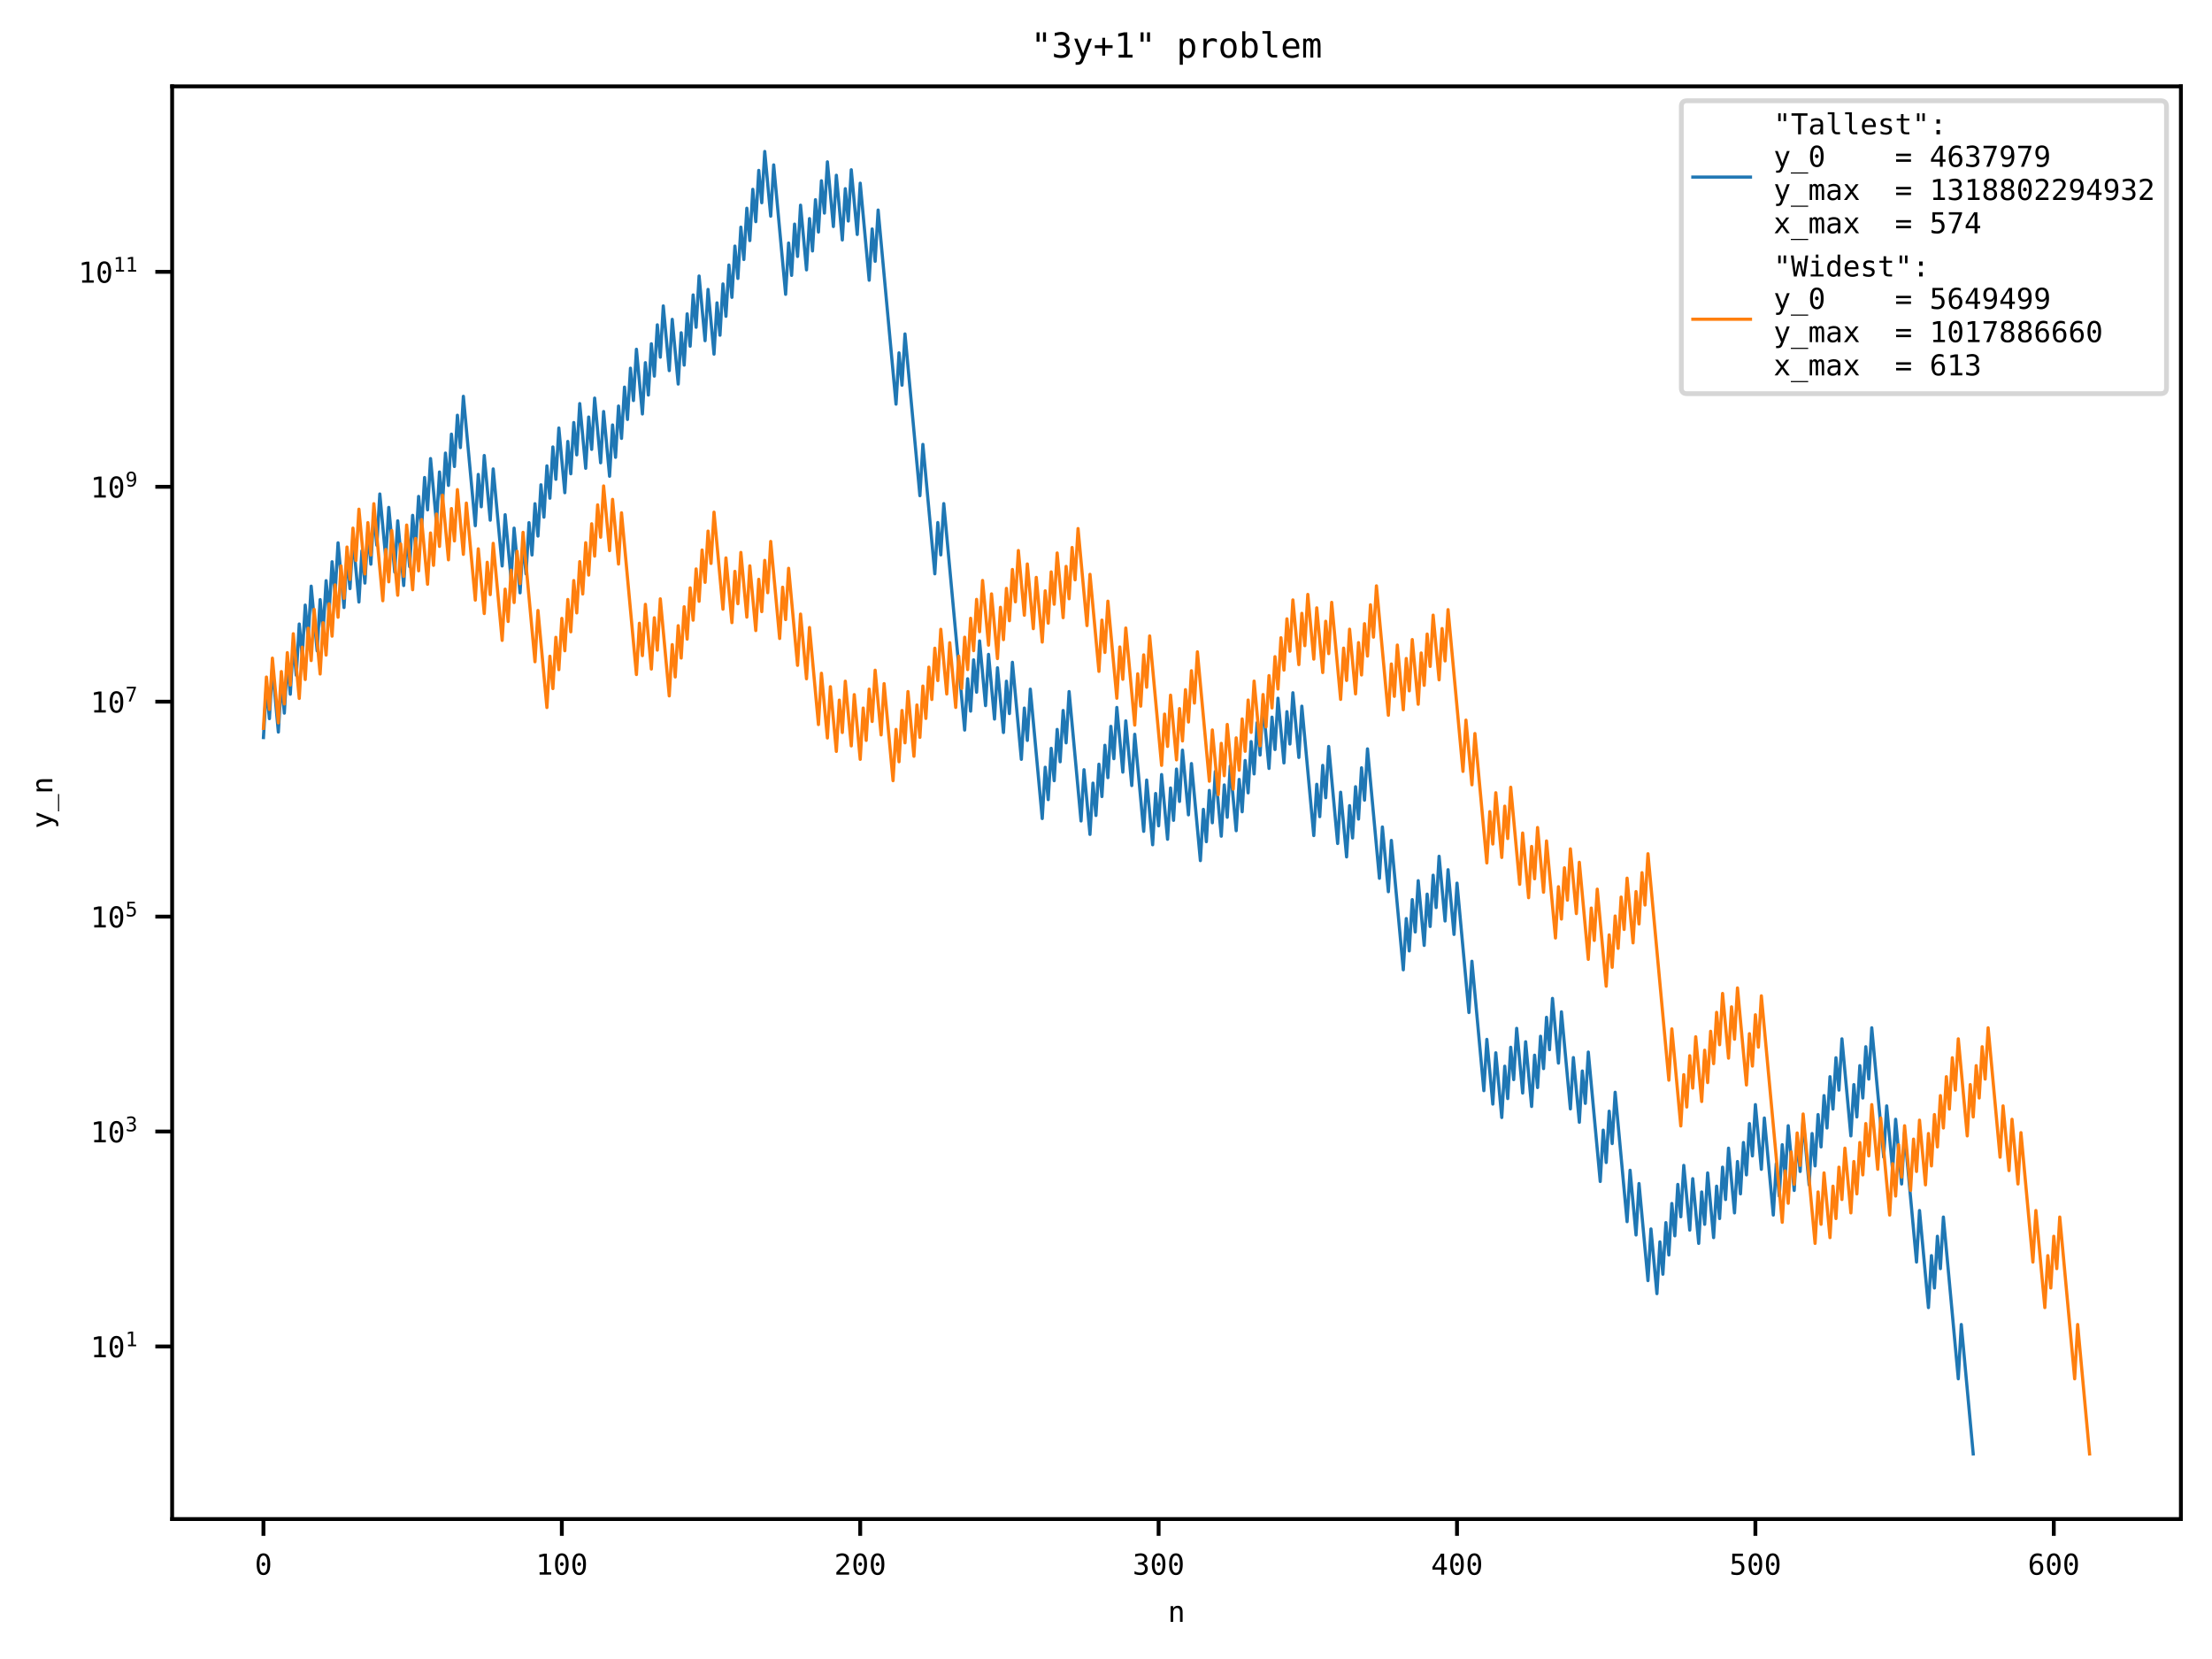 <?xml version="1.0" encoding="utf-8" standalone="no"?>
<!DOCTYPE svg PUBLIC "-//W3C//DTD SVG 1.1//EN"
  "http://www.w3.org/Graphics/SVG/1.1/DTD/svg11.dtd">
<!-- Created with matplotlib (https://matplotlib.org/) -->
<svg height="345.6pt" version="1.1" viewBox="0 0 460.8 345.6" width="460.8pt" xmlns="http://www.w3.org/2000/svg" xmlns:xlink="http://www.w3.org/1999/xlink">
 <defs>
  <style type="text/css">*{stroke-linecap:butt;stroke-linejoin:round;}</style>
 </defs>
 <g id="figure_1">
  <g id="patch_1">
   <path d="M 0 345.6 
L 460.8 345.6 
L 460.8 0 
L 0 0 
z
" style="fill:#ffffff;"/>
  </g>
  <g id="axes_1">
   <g id="patch_2">
    <path d="M 35.859 316.442 
L 454.32 316.442 
L 454.32 17.989 
L 35.859 17.989 
z
" style="fill:#ffffff;"/>
   </g>
   <g id="matplotlib.axis_1">
    <g id="xtick_1">
     <g id="line2d_1">
      <defs>
       <path d="M 0 0 
L 0 3.5 
" id="mccce2764f0" style="stroke:#000000;stroke-width:0.8;"/>
      </defs>
      <g>
       <use style="stroke:#000000;stroke-width:0.8;" x="54.88" xlink:href="#mccce2764f0" y="316.442"/>
      </g>
     </g>
     <g id="text_1">
      <!-- 0 -->
      <g transform="translate(53.074 328.033)scale(0.06 -0.06)">
       <defs>
        <path d="M 23.578 36.625 
Q 23.578 39.312 25.453 41.266 
Q 27.344 43.219 29.984 43.219 
Q 32.719 43.219 34.672 41.266 
Q 36.625 39.312 36.625 36.625 
Q 36.625 33.891 34.688 31.984 
Q 32.766 30.078 29.984 30.078 
Q 27.25 30.078 25.406 31.938 
Q 23.578 33.797 23.578 36.625 
z
M 30.078 66.406 
Q 23.188 66.406 19.797 58.984 
Q 16.406 51.562 16.406 36.375 
Q 16.406 21.234 19.797 13.812 
Q 23.188 6.391 30.078 6.391 
Q 37.016 6.391 40.406 13.812 
Q 43.797 21.234 43.797 36.375 
Q 43.797 51.562 40.406 58.984 
Q 37.016 66.406 30.078 66.406 
z
M 30.078 74.219 
Q 41.75 74.219 47.734 64.641 
Q 53.719 55.078 53.719 36.375 
Q 53.719 17.719 47.734 8.141 
Q 41.75 -1.422 30.078 -1.422 
Q 18.406 -1.422 12.453 8.141 
Q 6.5 17.719 6.5 36.375 
Q 6.5 55.078 12.453 64.641 
Q 18.406 74.219 30.078 74.219 
z
" id="DejaVuSansMono-48"/>
       </defs>
       <use xlink:href="#DejaVuSansMono-48"/>
      </g>
     </g>
    </g>
    <g id="xtick_2">
     <g id="line2d_2">
      <g>
       <use style="stroke:#000000;stroke-width:0.8;" x="117.04" xlink:href="#mccce2764f0" y="316.442"/>
      </g>
     </g>
     <g id="text_2">
      <!-- 100 -->
      <g transform="translate(111.621 328.033)scale(0.06 -0.06)">
       <defs>
        <path d="M 13.188 8.297 
L 28.516 8.297 
L 28.516 64.016 
L 12.016 60.297 
L 12.016 69.281 
L 28.422 72.906 
L 38.281 72.906 
L 38.281 8.297 
L 53.422 8.297 
L 53.422 0 
L 13.188 0 
z
" id="DejaVuSansMono-49"/>
       </defs>
       <use xlink:href="#DejaVuSansMono-49"/>
       <use x="60.205" xlink:href="#DejaVuSansMono-48"/>
       <use x="120.41" xlink:href="#DejaVuSansMono-48"/>
      </g>
     </g>
    </g>
    <g id="xtick_3">
     <g id="line2d_3">
      <g>
       <use style="stroke:#000000;stroke-width:0.8;" x="179.2" xlink:href="#mccce2764f0" y="316.442"/>
      </g>
     </g>
     <g id="text_3">
      <!-- 200 -->
      <g transform="translate(173.781 328.033)scale(0.06 -0.06)">
       <defs>
        <path d="M 18.219 8.297 
L 51.703 8.297 
L 51.703 0 
L 7.422 0 
L 7.422 8.297 
Q 16.547 17.922 23.375 25.297 
Q 30.219 32.672 32.812 35.688 
Q 37.703 41.656 39.406 45.344 
Q 41.109 49.031 41.109 52.875 
Q 41.109 58.984 37.516 62.453 
Q 33.938 65.922 27.688 65.922 
Q 23.25 65.922 18.359 64.312 
Q 13.484 62.703 8.016 59.422 
L 8.016 69.391 
Q 13.031 71.781 17.891 73 
Q 22.75 74.219 27.484 74.219 
Q 38.188 74.219 44.703 68.531 
Q 51.219 62.844 51.219 53.609 
Q 51.219 48.922 49.047 44.234 
Q 46.875 39.547 42 33.891 
Q 39.266 30.719 34.062 25.094 
Q 28.859 19.484 18.219 8.297 
z
" id="DejaVuSansMono-50"/>
       </defs>
       <use xlink:href="#DejaVuSansMono-50"/>
       <use x="60.205" xlink:href="#DejaVuSansMono-48"/>
       <use x="120.41" xlink:href="#DejaVuSansMono-48"/>
      </g>
     </g>
    </g>
    <g id="xtick_4">
     <g id="line2d_4">
      <g>
       <use style="stroke:#000000;stroke-width:0.8;" x="241.36" xlink:href="#mccce2764f0" y="316.442"/>
      </g>
     </g>
     <g id="text_4">
      <!-- 300 -->
      <g transform="translate(235.941 328.033)scale(0.06 -0.06)">
       <defs>
        <path d="M 37.891 39.016 
Q 45.062 37.109 48.875 32.25 
Q 52.688 27.391 52.688 20.125 
Q 52.688 10.062 45.922 4.312 
Q 39.156 -1.422 27.203 -1.422 
Q 22.172 -1.422 16.938 -0.484 
Q 11.719 0.438 6.688 2.203 
L 6.688 12.016 
Q 11.672 9.422 16.5 8.156 
Q 21.344 6.891 26.125 6.891 
Q 34.234 6.891 38.578 10.547 
Q 42.922 14.203 42.922 21.094 
Q 42.922 27.438 38.578 31.172 
Q 34.234 34.906 26.812 34.906 
L 19.281 34.906 
L 19.281 43.016 
L 26.812 43.016 
Q 33.594 43.016 37.406 45.984 
Q 41.219 48.969 41.219 54.297 
Q 41.219 59.906 37.672 62.906 
Q 34.125 65.922 27.594 65.922 
Q 23.25 65.922 18.609 64.938 
Q 13.969 63.969 8.891 62.016 
L 8.891 71.094 
Q 14.797 72.656 19.406 73.438 
Q 24.031 74.219 27.594 74.219 
Q 38.234 74.219 44.609 68.875 
Q 50.984 63.531 50.984 54.688 
Q 50.984 48.688 47.625 44.672 
Q 44.281 40.672 37.891 39.016 
z
" id="DejaVuSansMono-51"/>
       </defs>
       <use xlink:href="#DejaVuSansMono-51"/>
       <use x="60.205" xlink:href="#DejaVuSansMono-48"/>
       <use x="120.41" xlink:href="#DejaVuSansMono-48"/>
      </g>
     </g>
    </g>
    <g id="xtick_5">
     <g id="line2d_5">
      <g>
       <use style="stroke:#000000;stroke-width:0.8;" x="303.52" xlink:href="#mccce2764f0" y="316.442"/>
      </g>
     </g>
     <g id="text_5">
      <!-- 400 -->
      <g transform="translate(298.102 328.033)scale(0.06 -0.06)">
       <defs>
        <path d="M 35.891 63.922 
L 12.891 25.391 
L 35.891 25.391 
z
M 34.281 72.906 
L 45.703 72.906 
L 45.703 25.391 
L 55.422 25.391 
L 55.422 17.391 
L 45.703 17.391 
L 45.703 0 
L 35.891 0 
L 35.891 17.391 
L 4.984 17.391 
L 4.984 26.703 
z
" id="DejaVuSansMono-52"/>
       </defs>
       <use xlink:href="#DejaVuSansMono-52"/>
       <use x="60.205" xlink:href="#DejaVuSansMono-48"/>
       <use x="120.41" xlink:href="#DejaVuSansMono-48"/>
      </g>
     </g>
    </g>
    <g id="xtick_6">
     <g id="line2d_6">
      <g>
       <use style="stroke:#000000;stroke-width:0.8;" x="365.68" xlink:href="#mccce2764f0" y="316.442"/>
      </g>
     </g>
     <g id="text_6">
      <!-- 500 -->
      <g transform="translate(360.262 328.033)scale(0.06 -0.06)">
       <defs>
        <path d="M 10.109 72.906 
L 47.016 72.906 
L 47.016 64.594 
L 19.094 64.594 
L 19.094 46.688 
Q 21.188 47.469 23.312 47.828 
Q 25.438 48.188 27.594 48.188 
Q 38.922 48.188 45.562 41.5 
Q 52.203 34.812 52.203 23.391 
Q 52.203 11.859 45.234 5.219 
Q 38.281 -1.422 26.219 -1.422 
Q 20.406 -1.422 15.594 -0.641 
Q 10.797 0.141 6.984 1.703 
L 6.984 11.719 
Q 11.469 9.281 16.016 8.078 
Q 20.562 6.891 25.297 6.891 
Q 33.453 6.891 37.859 11.188 
Q 42.281 15.484 42.281 23.391 
Q 42.281 31.203 37.719 35.547 
Q 33.156 39.891 25 39.891 
Q 21.047 39.891 17.281 38.984 
Q 13.531 38.094 10.109 36.281 
z
" id="DejaVuSansMono-53"/>
       </defs>
       <use xlink:href="#DejaVuSansMono-53"/>
       <use x="60.205" xlink:href="#DejaVuSansMono-48"/>
       <use x="120.41" xlink:href="#DejaVuSansMono-48"/>
      </g>
     </g>
    </g>
    <g id="xtick_7">
     <g id="line2d_7">
      <g>
       <use style="stroke:#000000;stroke-width:0.8;" x="427.84" xlink:href="#mccce2764f0" y="316.442"/>
      </g>
     </g>
     <g id="text_7">
      <!-- 600 -->
      <g transform="translate(422.422 328.033)scale(0.06 -0.06)">
       <defs>
        <path d="M 48.391 71.297 
L 48.391 62.203 
Q 45.312 64.016 41.844 64.969 
Q 38.375 65.922 34.625 65.922 
Q 25.25 65.922 20.406 58.859 
Q 15.578 51.812 15.578 38.094 
Q 17.922 42.969 22.062 45.578 
Q 26.219 48.188 31.594 48.188 
Q 42.141 48.188 47.922 41.719 
Q 53.719 35.25 53.719 23.391 
Q 53.719 11.578 47.75 5.078 
Q 41.797 -1.422 31 -1.422 
Q 18.312 -1.422 12.406 7.688 
Q 6.5 16.797 6.5 36.375 
Q 6.5 54.828 13.594 64.516 
Q 20.703 74.219 34.188 74.219 
Q 37.797 74.219 41.406 73.453 
Q 45.016 72.703 48.391 71.297 
z
M 30.812 40.484 
Q 24.516 40.484 20.891 35.938 
Q 17.281 31.391 17.281 23.391 
Q 17.281 15.375 20.891 10.828 
Q 24.516 6.297 30.812 6.297 
Q 37.359 6.297 40.672 10.609 
Q 44 14.938 44 23.391 
Q 44 31.891 40.672 36.188 
Q 37.359 40.484 30.812 40.484 
z
" id="DejaVuSansMono-54"/>
       </defs>
       <use xlink:href="#DejaVuSansMono-54"/>
       <use x="60.205" xlink:href="#DejaVuSansMono-48"/>
       <use x="120.41" xlink:href="#DejaVuSansMono-48"/>
      </g>
     </g>
    </g>
    <g id="text_8">
     <!-- n -->
     <g transform="translate(243.283 337.872)scale(0.06 -0.06)">
      <defs>
       <path d="M 51.312 33.891 
L 51.312 0 
L 42.281 0 
L 42.281 33.891 
Q 42.281 41.266 39.688 44.719 
Q 37.109 48.188 31.594 48.188 
Q 25.297 48.188 21.891 43.719 
Q 18.5 39.266 18.5 30.906 
L 18.5 0 
L 9.516 0 
L 9.516 54.688 
L 18.5 54.688 
L 18.5 46.484 
Q 20.906 51.172 25 53.578 
Q 29.109 56 34.719 56 
Q 43.062 56 47.188 50.5 
Q 51.312 45.016 51.312 33.891 
z
" id="DejaVuSansMono-110"/>
      </defs>
      <use xlink:href="#DejaVuSansMono-110"/>
     </g>
    </g>
   </g>
   <g id="matplotlib.axis_2">
    <g id="ytick_1">
     <g id="line2d_8">
      <defs>
       <path d="M 0 0 
L -3.5 0 
" id="m2a7d43db81" style="stroke:#000000;stroke-width:0.8;"/>
      </defs>
      <g>
       <use style="stroke:#000000;stroke-width:0.8;" x="35.859" xlink:href="#m2a7d43db81" y="280.491"/>
      </g>
     </g>
     <g id="text_9">
      <!-- $\mathdefault{10^{1}}$ -->
      <g transform="translate(18.839 282.786)scale(0.06 -0.06)">
       <use transform="translate(0 0.684)" xlink:href="#DejaVuSansMono-49"/>
       <use transform="translate(60.205 0.684)" xlink:href="#DejaVuSansMono-48"/>
       <use transform="translate(121.367 38.966)scale(0.7)" xlink:href="#DejaVuSansMono-49"/>
      </g>
     </g>
    </g>
    <g id="ytick_2">
     <g id="line2d_9">
      <g>
       <use style="stroke:#000000;stroke-width:0.8;" x="35.859" xlink:href="#m2a7d43db81" y="235.719"/>
      </g>
     </g>
     <g id="text_10">
      <!-- $\mathdefault{10^{3}}$ -->
      <g transform="translate(18.839 238.014)scale(0.06 -0.06)">
       <use transform="translate(0 0.766)" xlink:href="#DejaVuSansMono-49"/>
       <use transform="translate(60.205 0.766)" xlink:href="#DejaVuSansMono-48"/>
       <use transform="translate(121.367 39.047)scale(0.7)" xlink:href="#DejaVuSansMono-51"/>
      </g>
     </g>
    </g>
    <g id="ytick_3">
     <g id="line2d_10">
      <g>
       <use style="stroke:#000000;stroke-width:0.8;" x="35.859" xlink:href="#m2a7d43db81" y="190.947"/>
      </g>
     </g>
     <g id="text_11">
      <!-- $\mathdefault{10^{5}}$ -->
      <g transform="translate(18.839 193.242)scale(0.06 -0.06)">
       <use transform="translate(0 0.684)" xlink:href="#DejaVuSansMono-49"/>
       <use transform="translate(60.205 0.684)" xlink:href="#DejaVuSansMono-48"/>
       <use transform="translate(121.367 38.966)scale(0.7)" xlink:href="#DejaVuSansMono-53"/>
      </g>
     </g>
    </g>
    <g id="ytick_4">
     <g id="line2d_11">
      <g>
       <use style="stroke:#000000;stroke-width:0.8;" x="35.859" xlink:href="#m2a7d43db81" y="146.175"/>
      </g>
     </g>
     <g id="text_12">
      <!-- $\mathdefault{10^{7}}$ -->
      <g transform="translate(18.839 148.471)scale(0.06 -0.06)">
       <defs>
        <path d="M 6.781 72.906 
L 52.688 72.906 
L 52.688 68.703 
L 26.609 0 
L 16.312 0 
L 41.703 64.594 
L 6.781 64.594 
z
" id="DejaVuSansMono-55"/>
       </defs>
       <use transform="translate(0 0.684)" xlink:href="#DejaVuSansMono-49"/>
       <use transform="translate(60.205 0.684)" xlink:href="#DejaVuSansMono-48"/>
       <use transform="translate(121.367 38.966)scale(0.7)" xlink:href="#DejaVuSansMono-55"/>
      </g>
     </g>
    </g>
    <g id="ytick_5">
     <g id="line2d_12">
      <g>
       <use style="stroke:#000000;stroke-width:0.8;" x="35.859" xlink:href="#m2a7d43db81" y="101.403"/>
      </g>
     </g>
     <g id="text_13">
      <!-- $\mathdefault{10^{9}}$ -->
      <g transform="translate(18.839 103.699)scale(0.06 -0.06)">
       <defs>
        <path d="M 29.109 32.328 
Q 35.406 32.328 38.984 36.859 
Q 42.578 41.406 42.578 49.422 
Q 42.578 57.422 38.984 61.953 
Q 35.406 66.5 29.109 66.5 
Q 22.562 66.5 19.234 62.172 
Q 15.922 57.859 15.922 49.422 
Q 15.922 40.922 19.219 36.625 
Q 22.516 32.328 29.109 32.328 
z
M 11.531 1.516 
L 11.531 10.594 
Q 14.594 8.797 18.062 7.844 
Q 21.531 6.891 25.297 6.891 
Q 34.672 6.891 39.469 13.938 
Q 44.281 21 44.281 34.719 
Q 42 29.828 37.844 27.219 
Q 33.688 24.609 28.328 24.609 
Q 17.781 24.609 11.984 31.094 
Q 6.203 37.594 6.203 49.516 
Q 6.203 61.281 12.125 67.75 
Q 18.062 74.219 28.906 74.219 
Q 41.609 74.219 47.516 65.078 
Q 53.422 55.953 53.422 36.375 
Q 53.422 17.969 46.312 8.266 
Q 39.203 -1.422 25.688 -1.422 
Q 22.125 -1.422 18.5 -0.656 
Q 14.891 0.094 11.531 1.516 
z
" id="DejaVuSansMono-57"/>
       </defs>
       <use transform="translate(0 0.766)" xlink:href="#DejaVuSansMono-49"/>
       <use transform="translate(60.205 0.766)" xlink:href="#DejaVuSansMono-48"/>
       <use transform="translate(121.367 39.047)scale(0.7)" xlink:href="#DejaVuSansMono-57"/>
      </g>
     </g>
    </g>
    <g id="ytick_6">
     <g id="line2d_13">
      <g>
       <use style="stroke:#000000;stroke-width:0.8;" x="35.859" xlink:href="#m2a7d43db81" y="56.631"/>
      </g>
     </g>
     <g id="text_14">
      <!-- $\mathdefault{10^{11}}$ -->
      <g transform="translate(16.319 58.927)scale(0.06 -0.06)">
       <use transform="translate(0 0.684)" xlink:href="#DejaVuSansMono-49"/>
       <use transform="translate(60.205 0.684)" xlink:href="#DejaVuSansMono-48"/>
       <use transform="translate(121.367 38.966)scale(0.7)" xlink:href="#DejaVuSansMono-49"/>
       <use transform="translate(163.511 38.966)scale(0.7)" xlink:href="#DejaVuSansMono-49"/>
      </g>
     </g>
    </g>
    <g id="text_15">
     <!-- y_n -->
     <g transform="translate(10.904 172.634)rotate(-90)scale(0.06 -0.06)">
      <defs>
       <path d="M 41.891 17.578 
Q 39.656 11.859 36.188 2.547 
Q 31.344 -10.359 29.688 -13.188 
Q 27.438 -17 24.062 -18.891 
Q 20.703 -20.797 16.219 -20.797 
L 8.984 -20.797 
L 8.984 -13.281 
L 14.312 -13.281 
Q 18.266 -13.281 20.5 -10.984 
Q 22.75 -8.688 26.219 0.875 
L 5.078 54.688 
L 14.594 54.688 
L 30.812 11.922 
L 46.781 54.688 
L 56.297 54.688 
z
" id="DejaVuSansMono-121"/>
       <path d="M 60.203 -19.672 
L 60.203 -23.578 
L 0 -23.578 
L 0 -19.672 
z
" id="DejaVuSansMono-95"/>
      </defs>
      <use xlink:href="#DejaVuSansMono-121"/>
      <use x="60.205" xlink:href="#DejaVuSansMono-95"/>
      <use x="120.41" xlink:href="#DejaVuSansMono-110"/>
     </g>
    </g>
   </g>
   <g id="line2d_14">
    <path clip-path="url(#p9d3a1d3690)" d="M 54.88 153.645 
L 55.501 142.964 
L 56.123 149.703 
L 56.745 139.022 
L 57.988 152.5 
L 58.609 141.819 
L 59.231 148.558 
L 59.853 137.877 
L 60.474 144.616 
L 61.096 133.935 
L 61.717 140.674 
L 62.339 129.993 
L 62.961 136.732 
L 63.582 126.051 
L 64.204 132.79 
L 64.825 122.109 
L 66.069 135.587 
L 66.69 124.906 
L 67.312 131.645 
L 67.933 120.964 
L 68.555 127.703 
L 69.177 117.022 
L 69.798 123.761 
L 70.42 113.08 
L 71.663 126.558 
L 72.285 115.877 
L 72.906 122.616 
L 73.528 111.935 
L 74.771 125.412 
L 75.393 114.732 
L 76.014 121.47 
L 76.636 110.79 
L 77.257 117.529 
L 77.879 106.848 
L 78.501 113.587 
L 79.122 102.906 
L 80.365 116.383 
L 80.987 105.703 
L 82.23 119.18 
L 82.852 108.499 
L 84.095 121.977 
L 84.717 111.296 
L 85.338 118.035 
L 85.96 107.354 
L 86.581 114.093 
L 87.203 103.412 
L 87.825 110.151 
L 88.446 99.47 
L 89.068 106.209 
L 89.689 95.529 
L 90.933 109.006 
L 91.554 98.325 
L 92.176 105.064 
L 92.797 94.383 
L 93.419 101.122 
L 94.041 90.441 
L 94.662 97.18 
L 95.284 86.499 
L 95.905 93.238 
L 96.527 82.558 
L 99.013 109.513 
L 99.635 98.832 
L 100.257 105.571 
L 100.878 94.89 
L 102.121 108.368 
L 102.743 97.687 
L 104.608 117.903 
L 105.229 107.223 
L 106.473 120.7 
L 107.094 110.02 
L 108.337 123.497 
L 108.959 112.816 
L 109.581 119.555 
L 110.202 108.874 
L 110.824 115.613 
L 111.445 104.932 
L 112.067 111.671 
L 112.689 100.99 
L 113.31 107.729 
L 113.932 97.049 
L 114.553 103.787 
L 115.175 93.107 
L 115.797 99.845 
L 116.418 89.165 
L 117.661 102.642 
L 118.283 91.961 
L 118.905 98.7 
L 119.526 88.02 
L 120.148 94.758 
L 120.769 84.078 
L 122.013 97.555 
L 122.634 86.874 
L 123.256 93.613 
L 123.877 82.932 
L 125.121 96.41 
L 125.742 85.729 
L 126.985 99.207 
L 127.607 88.526 
L 128.229 95.265 
L 128.85 84.584 
L 129.472 91.323 
L 130.093 80.642 
L 130.715 87.381 
L 131.337 76.7 
L 131.958 83.439 
L 132.58 72.758 
L 133.823 86.236 
L 134.445 75.555 
L 135.066 82.294 
L 135.688 71.613 
L 136.309 78.352 
L 136.931 67.671 
L 137.553 74.41 
L 138.174 63.729 
L 139.417 77.207 
L 140.039 66.526 
L 141.282 80.004 
L 141.904 69.323 
L 142.525 76.062 
L 143.147 65.381 
L 143.769 72.12 
L 144.39 61.439 
L 145.012 68.178 
L 145.633 57.497 
L 146.877 70.975 
L 147.498 60.294 
L 148.741 73.772 
L 149.363 63.091 
L 149.985 69.83 
L 150.606 59.149 
L 151.228 65.888 
L 151.849 55.207 
L 152.471 61.946 
L 153.093 51.265 
L 153.714 58.004 
L 154.336 47.323 
L 154.957 54.062 
L 155.579 43.381 
L 156.201 50.12 
L 156.822 39.439 
L 157.444 46.178 
L 158.065 35.497 
L 158.687 42.236 
L 159.309 31.555 
L 160.552 45.033 
L 161.173 34.352 
L 163.66 61.307 
L 164.281 50.627 
L 164.903 57.365 
L 165.525 46.685 
L 166.146 53.423 
L 166.768 42.743 
L 168.011 56.22 
L 168.633 45.54 
L 169.254 52.278 
L 169.876 41.598 
L 170.497 48.336 
L 171.119 37.656 
L 171.741 44.394 
L 172.362 33.714 
L 173.605 47.191 
L 174.227 36.511 
L 175.47 49.988 
L 176.092 39.307 
L 176.713 46.046 
L 177.335 35.365 
L 178.578 48.843 
L 179.2 38.162 
L 181.065 58.379 
L 181.686 47.698 
L 182.308 54.437 
L 182.929 43.756 
L 186.659 84.189 
L 187.281 73.508 
L 187.902 80.247 
L 188.524 69.566 
L 191.632 103.26 
L 192.253 92.58 
L 194.74 119.535 
L 195.361 108.854 
L 195.983 115.593 
L 196.605 104.912 
L 200.956 152.084 
L 201.577 141.403 
L 202.199 148.142 
L 202.821 137.461 
L 203.442 144.2 
L 204.064 133.519 
L 205.307 146.997 
L 205.929 136.316 
L 207.172 149.794 
L 207.793 139.113 
L 209.037 152.591 
L 209.658 141.91 
L 210.28 148.649 
L 210.901 137.968 
L 212.766 158.184 
L 213.388 147.504 
L 214.009 154.242 
L 214.631 143.562 
L 217.117 170.517 
L 217.739 159.836 
L 218.361 166.575 
L 218.982 155.894 
L 219.604 162.633 
L 220.225 151.952 
L 220.847 158.691 
L 221.469 148.01 
L 222.09 154.749 
L 222.712 144.068 
L 225.198 171.024 
L 225.82 160.343 
L 227.063 173.82 
L 227.685 163.14 
L 228.306 169.879 
L 228.928 159.198 
L 229.549 165.937 
L 230.171 155.256 
L 230.793 161.995 
L 231.414 151.314 
L 232.036 158.053 
L 232.657 147.372 
L 233.901 160.849 
L 234.522 150.169 
L 235.765 163.646 
L 236.387 152.966 
L 238.252 173.182 
L 238.873 162.501 
L 240.117 175.979 
L 240.738 165.298 
L 241.36 172.037 
L 241.981 161.356 
L 243.225 174.834 
L 243.846 164.153 
L 244.468 170.892 
L 245.089 160.211 
L 245.711 166.95 
L 246.333 156.269 
L 247.576 169.747 
L 248.197 159.066 
L 250.062 179.282 
L 250.684 168.602 
L 251.305 175.34 
L 251.927 164.66 
L 252.549 171.398 
L 253.17 160.718 
L 254.413 174.195 
L 255.035 163.515 
L 255.657 170.253 
L 256.278 159.573 
L 257.521 173.05 
L 258.143 162.369 
L 258.765 169.108 
L 259.386 158.427 
L 260.008 165.166 
L 260.629 154.485 
L 261.251 161.224 
L 261.873 150.544 
L 262.494 157.282 
L 263.116 146.602 
L 264.359 160.079 
L 264.981 149.398 
L 265.602 156.137 
L 266.224 145.456 
L 267.467 158.934 
L 268.089 148.253 
L 268.71 154.992 
L 269.332 144.311 
L 270.575 157.789 
L 271.197 147.108 
L 273.683 174.064 
L 274.305 163.383 
L 274.926 170.122 
L 275.548 159.441 
L 276.169 166.18 
L 276.791 155.499 
L 278.656 175.715 
L 279.277 165.035 
L 280.521 178.512 
L 281.142 167.831 
L 281.764 174.57 
L 282.385 163.889 
L 283.007 170.628 
L 283.629 159.947 
L 284.25 166.686 
L 284.872 156.005 
L 287.358 182.961 
L 287.98 172.28 
L 289.223 185.758 
L 289.845 175.077 
L 292.331 202.032 
L 292.953 191.351 
L 293.574 198.09 
L 294.196 187.409 
L 294.817 194.148 
L 295.439 183.467 
L 296.682 196.945 
L 297.304 186.264 
L 297.925 193.003 
L 298.547 182.322 
L 299.169 189.061 
L 299.79 178.38 
L 301.033 191.858 
L 301.655 181.177 
L 302.898 194.655 
L 303.52 183.974 
L 306.006 210.929 
L 306.628 200.248 
L 309.114 227.203 
L 309.736 216.521 
L 310.979 229.999 
L 311.601 219.316 
L 312.844 232.794 
L 313.465 222.111 
L 314.087 228.85 
L 314.709 218.167 
L 315.33 224.906 
L 315.952 214.224 
L 317.195 227.702 
L 317.817 217.02 
L 319.06 230.497 
L 319.681 219.815 
L 320.303 226.553 
L 320.925 215.871 
L 321.546 222.61 
L 322.168 211.928 
L 322.789 218.667 
L 323.411 207.986 
L 324.654 221.464 
L 325.276 210.782 
L 327.141 230.999 
L 327.762 220.316 
L 329.005 233.793 
L 329.627 223.11 
L 330.249 229.849 
L 330.87 219.166 
L 333.357 246.122 
L 333.978 235.431 
L 334.6 242.17 
L 335.221 231.483 
L 335.843 238.222 
L 336.465 227.537 
L 338.951 254.492 
L 339.573 243.789 
L 340.816 257.267 
L 341.437 246.556 
L 343.302 266.773 
L 343.924 256.013 
L 345.167 269.491 
L 345.789 258.706 
L 346.41 265.445 
L 347.032 254.696 
L 347.653 261.434 
L 348.275 250.708 
L 348.897 257.447 
L 349.518 246.736 
L 350.14 253.475 
L 350.761 242.774 
L 352.005 256.251 
L 352.626 245.544 
L 353.869 259.022 
L 354.491 248.305 
L 355.113 255.044 
L 355.734 244.34 
L 356.977 257.817 
L 357.599 247.105 
L 358.221 253.844 
L 358.842 243.142 
L 359.464 249.881 
L 360.085 239.186 
L 361.329 252.664 
L 361.95 241.965 
L 362.572 248.704 
L 363.193 238.01 
L 363.815 244.749 
L 364.437 234.06 
L 365.058 240.799 
L 365.68 230.113 
L 366.923 243.59 
L 367.545 232.902 
L 369.409 253.119 
L 370.031 242.419 
L 370.653 249.158 
L 371.274 238.464 
L 371.896 245.203 
L 372.517 234.513 
L 373.761 247.991 
L 374.382 237.299 
L 375.004 244.038 
L 375.625 233.349 
L 376.869 246.827 
L 377.49 236.136 
L 378.112 242.875 
L 378.733 232.187 
L 379.355 238.926 
L 379.977 228.241 
L 380.598 234.979 
L 381.22 224.296 
L 381.841 231.035 
L 382.463 220.352 
L 383.085 227.091 
L 383.706 216.408 
L 385.571 236.625 
L 386.193 225.941 
L 386.814 232.679 
L 387.436 221.996 
L 388.057 228.735 
L 388.679 218.053 
L 389.301 224.792 
L 389.922 214.11 
L 392.409 241.065 
L 393.03 230.379 
L 394.273 243.856 
L 394.895 233.168 
L 396.138 246.646 
L 396.76 235.955 
L 399.246 262.91 
L 399.868 252.176 
L 401.733 272.393 
L 402.354 261.572 
L 402.976 268.311 
L 403.597 257.538 
L 404.219 264.277 
L 404.841 253.535 
L 407.949 287.229 
L 408.57 275.921 
L 411.057 302.876 
L 411.057 302.876 
" style="fill:none;stroke:#1f77b4;stroke-linecap:square;stroke-width:0.667;"/>
   </g>
   <g id="line2d_15">
    <path clip-path="url(#p9d3a1d3690)" d="M 54.88 151.727 
L 55.501 141.046 
L 56.123 147.785 
L 56.745 137.104 
L 57.988 150.581 
L 58.609 139.901 
L 59.231 146.639 
L 59.853 135.959 
L 60.474 142.698 
L 61.096 132.017 
L 62.339 145.494 
L 62.961 134.814 
L 63.582 141.552 
L 64.204 130.872 
L 64.825 137.61 
L 65.447 126.93 
L 66.69 140.407 
L 67.312 129.727 
L 67.933 136.465 
L 68.555 125.785 
L 69.177 132.523 
L 69.798 121.843 
L 70.42 128.581 
L 71.041 117.901 
L 71.663 124.639 
L 72.285 113.959 
L 72.906 120.698 
L 73.528 110.017 
L 74.149 116.756 
L 74.771 106.075 
L 76.014 119.552 
L 76.636 108.872 
L 77.257 115.61 
L 77.879 104.93 
L 79.744 125.146 
L 80.365 114.465 
L 80.987 121.204 
L 81.609 110.523 
L 82.852 124.001 
L 83.473 113.32 
L 84.095 120.059 
L 84.717 109.378 
L 85.96 122.856 
L 86.581 112.175 
L 87.203 118.914 
L 87.825 108.233 
L 89.068 121.711 
L 89.689 111.03 
L 90.311 117.769 
L 90.933 107.088 
L 91.554 113.827 
L 92.176 103.146 
L 93.419 116.624 
L 94.041 105.943 
L 94.662 112.682 
L 95.284 102.001 
L 96.527 115.479 
L 97.149 104.798 
L 99.013 125.014 
L 99.635 114.334 
L 100.878 127.811 
L 101.5 117.13 
L 102.121 123.869 
L 102.743 113.189 
L 104.608 133.405 
L 105.229 122.724 
L 105.851 129.463 
L 106.473 118.782 
L 107.094 125.521 
L 107.716 114.84 
L 108.337 121.579 
L 108.959 110.898 
L 111.445 137.854 
L 112.067 127.173 
L 113.932 147.389 
L 114.553 136.709 
L 115.175 143.447 
L 115.797 132.767 
L 116.418 139.505 
L 117.04 128.825 
L 117.661 135.563 
L 118.283 124.883 
L 118.905 131.621 
L 119.526 120.941 
L 120.148 127.68 
L 120.769 116.999 
L 121.391 123.738 
L 122.013 113.057 
L 122.634 119.796 
L 123.256 109.115 
L 123.877 115.854 
L 124.499 105.173 
L 125.121 111.912 
L 125.742 101.231 
L 126.985 114.709 
L 127.607 104.028 
L 128.85 117.505 
L 129.472 106.825 
L 132.58 140.519 
L 133.201 129.838 
L 133.823 136.577 
L 134.445 125.896 
L 135.688 139.374 
L 136.309 128.693 
L 136.931 135.432 
L 137.553 124.751 
L 139.417 144.967 
L 140.039 134.287 
L 140.661 141.025 
L 141.282 130.345 
L 141.904 137.083 
L 142.525 126.403 
L 143.147 133.142 
L 143.769 122.461 
L 144.39 129.2 
L 145.012 118.519 
L 145.633 125.258 
L 146.255 114.577 
L 146.877 121.316 
L 147.498 110.635 
L 148.12 117.374 
L 148.741 106.693 
L 150.606 126.909 
L 151.228 116.229 
L 152.471 129.706 
L 153.093 119.025 
L 153.714 125.764 
L 154.336 115.083 
L 155.579 128.561 
L 156.201 117.88 
L 157.444 131.358 
L 158.065 120.677 
L 158.687 127.416 
L 159.309 116.735 
L 159.93 123.474 
L 160.552 112.793 
L 162.417 133.01 
L 163.038 122.329 
L 163.66 129.068 
L 164.281 118.387 
L 166.146 138.604 
L 166.768 127.923 
L 168.011 141.4 
L 168.633 130.72 
L 170.497 150.936 
L 171.119 140.255 
L 172.362 153.733 
L 172.984 143.052 
L 174.227 156.53 
L 174.849 145.849 
L 175.47 152.588 
L 176.092 141.907 
L 177.335 155.385 
L 177.957 144.704 
L 179.2 158.182 
L 179.821 147.501 
L 180.443 154.24 
L 181.065 143.559 
L 181.686 150.298 
L 182.308 139.617 
L 183.551 153.095 
L 184.173 142.414 
L 186.037 162.63 
L 186.659 151.949 
L 187.281 158.688 
L 187.902 148.007 
L 188.524 154.746 
L 189.145 144.065 
L 190.389 157.543 
L 191.01 146.862 
L 191.632 153.601 
L 192.253 142.92 
L 192.875 149.659 
L 193.497 138.978 
L 194.118 145.717 
L 194.74 135.036 
L 195.361 141.775 
L 195.983 131.095 
L 197.226 144.572 
L 197.848 133.891 
L 199.091 147.369 
L 199.713 136.688 
L 200.334 143.427 
L 200.956 132.746 
L 201.577 139.485 
L 202.199 128.804 
L 202.821 135.543 
L 203.442 124.862 
L 204.064 131.601 
L 204.685 120.92 
L 205.929 134.398 
L 206.55 123.717 
L 207.793 137.195 
L 208.415 126.514 
L 209.037 133.253 
L 209.658 122.572 
L 210.28 129.311 
L 210.901 118.63 
L 211.523 125.369 
L 212.145 114.688 
L 213.388 128.166 
L 214.009 117.485 
L 215.253 130.963 
L 215.874 120.282 
L 217.117 133.76 
L 217.739 123.079 
L 218.361 129.818 
L 218.982 119.137 
L 219.604 125.876 
L 220.225 115.195 
L 221.469 128.673 
L 222.09 117.992 
L 222.712 124.731 
L 223.333 114.05 
L 223.955 120.789 
L 224.577 110.108 
L 226.441 130.324 
L 227.063 119.644 
L 228.928 139.86 
L 229.549 129.179 
L 230.171 135.918 
L 230.793 125.237 
L 232.657 145.454 
L 233.279 134.773 
L 233.901 141.512 
L 234.522 130.831 
L 236.387 151.048 
L 237.009 140.367 
L 237.63 147.106 
L 238.252 136.425 
L 238.873 143.164 
L 239.495 132.483 
L 241.981 159.438 
L 242.603 148.757 
L 243.225 155.496 
L 243.846 144.815 
L 245.089 158.293 
L 245.711 147.612 
L 246.333 154.351 
L 246.954 143.67 
L 247.576 150.409 
L 248.197 139.728 
L 248.819 146.467 
L 249.441 135.786 
L 251.927 162.742 
L 252.549 152.061 
L 253.792 165.539 
L 254.413 154.858 
L 255.035 161.597 
L 255.657 150.916 
L 256.9 164.393 
L 257.521 153.713 
L 258.143 160.451 
L 258.765 149.771 
L 259.386 156.509 
L 260.008 145.829 
L 260.629 152.568 
L 261.251 141.887 
L 262.494 155.364 
L 263.116 144.684 
L 263.737 151.422 
L 264.359 140.742 
L 264.981 147.48 
L 265.602 136.8 
L 266.224 143.538 
L 266.845 132.858 
L 267.467 139.597 
L 268.089 128.916 
L 268.71 135.655 
L 269.332 124.974 
L 270.575 138.451 
L 271.197 127.771 
L 271.818 134.509 
L 272.44 123.829 
L 273.683 137.306 
L 274.305 126.626 
L 275.548 140.103 
L 276.169 129.422 
L 276.791 136.161 
L 277.413 125.48 
L 279.277 145.697 
L 279.899 135.016 
L 280.521 141.755 
L 281.142 131.074 
L 282.385 144.552 
L 283.007 133.871 
L 283.629 140.61 
L 284.25 129.929 
L 284.872 136.668 
L 285.493 125.987 
L 286.115 132.726 
L 286.737 122.045 
L 289.223 149 
L 289.845 138.32 
L 290.466 145.059 
L 291.088 134.378 
L 292.331 147.855 
L 292.953 137.175 
L 293.574 143.913 
L 294.196 133.233 
L 295.439 146.71 
L 296.061 136.029 
L 296.682 142.768 
L 297.304 132.088 
L 297.925 138.826 
L 298.547 128.146 
L 299.79 141.623 
L 300.412 130.942 
L 301.033 137.681 
L 301.655 127 
L 304.763 160.695 
L 305.385 150.014 
L 306.628 163.491 
L 307.249 152.811 
L 309.736 179.766 
L 310.357 169.085 
L 310.979 175.824 
L 311.601 165.143 
L 312.844 178.621 
L 313.465 167.94 
L 314.087 174.679 
L 314.709 163.998 
L 316.573 184.215 
L 317.195 173.534 
L 318.438 187.011 
L 319.06 176.331 
L 319.681 183.069 
L 320.303 172.389 
L 321.546 185.866 
L 322.168 175.186 
L 324.033 195.402 
L 324.654 184.721 
L 325.276 191.46 
L 325.897 180.779 
L 326.519 187.518 
L 327.141 176.837 
L 328.384 190.315 
L 329.005 179.634 
L 330.87 199.851 
L 331.492 189.17 
L 332.113 195.908 
L 332.735 185.228 
L 334.6 205.444 
L 335.221 194.763 
L 335.843 201.502 
L 336.465 190.821 
L 337.086 197.56 
L 337.708 186.879 
L 338.329 193.618 
L 338.951 182.937 
L 340.194 196.415 
L 340.816 185.734 
L 341.437 192.473 
L 342.059 181.792 
L 342.681 188.531 
L 343.302 177.85 
L 347.653 225.022 
L 348.275 214.34 
L 350.14 234.556 
L 350.761 223.873 
L 351.383 230.612 
L 352.005 219.929 
L 352.626 226.668 
L 353.248 215.986 
L 354.491 229.463 
L 355.113 218.781 
L 355.734 225.52 
L 356.356 214.838 
L 356.977 221.576 
L 357.599 210.895 
L 358.221 217.634 
L 358.842 206.952 
L 360.085 220.43 
L 360.707 209.749 
L 361.329 216.487 
L 361.95 205.806 
L 363.815 226.023 
L 364.437 215.341 
L 365.058 222.08 
L 365.68 211.398 
L 366.301 218.137 
L 366.923 207.455 
L 371.274 254.627 
L 371.896 243.924 
L 372.517 250.663 
L 373.139 239.967 
L 373.761 246.706 
L 374.382 236.015 
L 375.004 242.754 
L 375.625 232.066 
L 378.112 259.022 
L 378.733 248.305 
L 379.355 255.044 
L 379.977 244.34 
L 381.22 257.817 
L 381.841 247.105 
L 382.463 253.844 
L 383.085 243.142 
L 383.706 249.881 
L 384.328 239.186 
L 385.571 252.664 
L 386.193 241.965 
L 386.814 248.704 
L 387.436 238.01 
L 388.057 244.749 
L 388.679 234.06 
L 389.301 240.799 
L 389.922 230.113 
L 391.165 243.59 
L 391.787 232.902 
L 393.652 253.119 
L 394.273 242.419 
L 394.895 249.158 
L 395.517 238.464 
L 396.138 245.203 
L 396.76 234.513 
L 398.003 247.991 
L 398.625 237.299 
L 399.246 244.038 
L 399.868 233.349 
L 401.111 246.827 
L 401.733 236.136 
L 402.354 242.875 
L 402.976 232.187 
L 403.597 238.926 
L 404.219 228.241 
L 404.841 234.979 
L 405.462 224.296 
L 406.084 231.035 
L 406.705 220.352 
L 407.327 227.091 
L 407.949 216.408 
L 409.813 236.625 
L 410.435 225.941 
L 411.057 232.679 
L 411.678 221.996 
L 412.3 228.735 
L 412.921 218.053 
L 413.543 224.792 
L 414.165 214.11 
L 416.651 241.065 
L 417.273 230.379 
L 418.516 243.856 
L 419.137 233.168 
L 420.381 246.646 
L 421.002 235.955 
L 423.489 262.91 
L 424.11 252.176 
L 425.975 272.393 
L 426.597 261.572 
L 427.218 268.311 
L 427.84 257.538 
L 428.461 264.277 
L 429.083 253.535 
L 432.191 287.229 
L 432.813 275.921 
L 435.299 302.876 
L 435.299 302.876 
" style="fill:none;stroke:#ff7f0e;stroke-linecap:square;stroke-width:0.667;"/>
   </g>
   <g id="patch_3">
    <path d="M 35.859 316.442 
L 35.859 17.989 
" style="fill:none;stroke:#000000;stroke-linecap:square;stroke-linejoin:miter;stroke-width:0.8;"/>
   </g>
   <g id="patch_4">
    <path d="M 454.32 316.442 
L 454.32 17.989 
" style="fill:none;stroke:#000000;stroke-linecap:square;stroke-linejoin:miter;stroke-width:0.8;"/>
   </g>
   <g id="patch_5">
    <path d="M 35.859 316.442 
L 454.32 316.442 
" style="fill:none;stroke:#000000;stroke-linecap:square;stroke-linejoin:miter;stroke-width:0.8;"/>
   </g>
   <g id="patch_6">
    <path d="M 35.859 17.989 
L 454.32 17.989 
" style="fill:none;stroke:#000000;stroke-linecap:square;stroke-linejoin:miter;stroke-width:0.8;"/>
   </g>
   <g id="text_16">
    <!-- "3y+1" problem -->
    <g transform="translate(214.747 11.989)scale(0.072 -0.072)">
     <defs>
      <path d="M 43.703 72.906 
L 43.703 45.797 
L 35.203 45.797 
L 35.203 72.906 
z
M 25 72.906 
L 25 45.797 
L 16.5 45.797 
L 16.5 72.906 
z
" id="DejaVuSansMono-34"/>
      <path d="M 34.188 57.172 
L 34.188 35.5 
L 55.906 35.5 
L 55.906 27.203 
L 34.188 27.203 
L 34.188 5.516 
L 25.984 5.516 
L 25.984 27.203 
L 4.297 27.203 
L 4.297 35.5 
L 25.984 35.5 
L 25.984 57.172 
z
" id="DejaVuSansMono-43"/>
      <path id="DejaVuSansMono-32"/>
      <path d="M 18.312 6.891 
L 18.312 -20.797 
L 9.281 -20.797 
L 9.281 54.688 
L 18.312 54.688 
L 18.312 47.703 
Q 20.562 51.766 24.297 53.875 
Q 28.031 56 32.906 56 
Q 42.828 56 48.469 48.328 
Q 54.109 40.672 54.109 27.094 
Q 54.109 13.766 48.438 6.172 
Q 42.781 -1.422 32.906 -1.422 
Q 27.938 -1.422 24.188 0.703 
Q 20.453 2.828 18.312 6.891 
z
M 44.672 27.297 
Q 44.672 37.75 41.375 43.062 
Q 38.094 48.391 31.594 48.391 
Q 25.047 48.391 21.672 43.047 
Q 18.312 37.703 18.312 27.297 
Q 18.312 16.938 21.672 11.562 
Q 25.047 6.203 31.594 6.203 
Q 38.094 6.203 41.375 11.516 
Q 44.672 16.844 44.672 27.297 
z
" id="DejaVuSansMono-112"/>
      <path d="M 56.391 43.406 
Q 53.516 45.656 50.531 46.672 
Q 47.562 47.703 44 47.703 
Q 35.594 47.703 31.141 42.422 
Q 26.703 37.156 26.703 27.203 
L 26.703 0 
L 17.672 0 
L 17.672 54.688 
L 26.703 54.688 
L 26.703 44 
Q 28.953 49.812 33.609 52.906 
Q 38.281 56 44.672 56 
Q 48 56 50.875 55.172 
Q 53.766 54.344 56.391 52.594 
z
" id="DejaVuSansMono-114"/>
      <path d="M 30.078 48.391 
Q 23.25 48.391 19.734 43.062 
Q 16.219 37.75 16.219 27.297 
Q 16.219 16.891 19.734 11.547 
Q 23.25 6.203 30.078 6.203 
Q 36.969 6.203 40.484 11.547 
Q 44 16.891 44 27.297 
Q 44 37.75 40.484 43.062 
Q 36.969 48.391 30.078 48.391 
z
M 30.078 56 
Q 41.453 56 47.484 48.625 
Q 53.516 41.266 53.516 27.297 
Q 53.516 13.281 47.5 5.922 
Q 41.5 -1.422 30.078 -1.422 
Q 18.703 -1.422 12.688 5.922 
Q 6.688 13.281 6.688 27.297 
Q 6.688 41.266 12.688 48.625 
Q 18.703 56 30.078 56 
z
" id="DejaVuSansMono-111"/>
      <path d="M 44.828 27.297 
Q 44.828 37.75 41.5 43.062 
Q 38.188 48.391 31.688 48.391 
Q 25.141 48.391 21.766 43.047 
Q 18.406 37.703 18.406 27.297 
Q 18.406 16.938 21.766 11.562 
Q 25.141 6.203 31.688 6.203 
Q 38.188 6.203 41.5 11.516 
Q 44.828 16.844 44.828 27.297 
z
M 18.406 47.703 
Q 20.562 51.703 24.344 53.844 
Q 28.125 56 33.109 56 
Q 42.969 56 48.625 48.406 
Q 54.297 40.828 54.297 27.484 
Q 54.297 13.969 48.609 6.266 
Q 42.922 -1.422 33.016 -1.422 
Q 28.125 -1.422 24.391 0.703 
Q 20.656 2.828 18.406 6.891 
L 18.406 0 
L 9.422 0 
L 9.422 75.984 
L 18.406 75.984 
z
" id="DejaVuSansMono-98"/>
      <path d="M 31.203 19.828 
Q 31.203 13.766 33.422 10.688 
Q 35.641 7.625 39.984 7.625 
L 50.484 7.625 
L 50.484 0 
L 39.109 0 
Q 31.062 0 26.641 5.172 
Q 22.219 10.359 22.219 19.828 
L 22.219 69.484 
L 7.812 69.484 
L 7.812 76.516 
L 31.203 76.516 
z
" id="DejaVuSansMono-108"/>
      <path d="M 54.297 29.594 
L 54.297 25.203 
L 15.375 25.203 
L 15.375 24.906 
Q 15.375 15.969 20.031 11.078 
Q 24.703 6.203 33.203 6.203 
Q 37.5 6.203 42.188 7.562 
Q 46.875 8.938 52.203 11.719 
L 52.203 2.781 
Q 47.078 0.688 42.312 -0.359 
Q 37.547 -1.422 33.109 -1.422 
Q 20.359 -1.422 13.172 6.219 
Q 6 13.875 6 27.297 
Q 6 40.375 13.031 48.188 
Q 20.062 56 31.781 56 
Q 42.234 56 48.266 48.922 
Q 54.297 41.844 54.297 29.594 
z
M 45.312 32.234 
Q 45.125 40.141 41.578 44.266 
Q 38.031 48.391 31.391 48.391 
Q 24.906 48.391 20.703 44.094 
Q 16.5 39.797 15.719 32.172 
z
" id="DejaVuSansMono-101"/>
      <path d="M 33.016 49.125 
Q 34.672 52.641 37.234 54.312 
Q 39.797 56 43.406 56 
Q 50 56 52.703 50.891 
Q 55.422 45.797 55.422 31.688 
L 55.422 0 
L 47.219 0 
L 47.219 31.297 
Q 47.219 42.875 45.922 45.672 
Q 44.625 48.484 41.219 48.484 
Q 37.312 48.484 35.859 45.484 
Q 34.422 42.484 34.422 31.297 
L 34.422 0 
L 26.219 0 
L 26.219 31.297 
Q 26.219 43.016 24.828 45.75 
Q 23.438 48.484 19.828 48.484 
Q 16.266 48.484 14.875 45.484 
Q 13.484 42.484 13.484 31.297 
L 13.484 0 
L 5.328 0 
L 5.328 54.688 
L 13.484 54.688 
L 13.484 50 
Q 15.094 52.938 17.5 54.469 
Q 19.922 56 23 56 
Q 26.703 56 29.172 54.297 
Q 31.641 52.594 33.016 49.125 
z
" id="DejaVuSansMono-109"/>
     </defs>
     <use xlink:href="#DejaVuSansMono-34"/>
     <use x="60.205" xlink:href="#DejaVuSansMono-51"/>
     <use x="120.41" xlink:href="#DejaVuSansMono-121"/>
     <use x="180.615" xlink:href="#DejaVuSansMono-43"/>
     <use x="240.82" xlink:href="#DejaVuSansMono-49"/>
     <use x="301.025" xlink:href="#DejaVuSansMono-34"/>
     <use x="361.23" xlink:href="#DejaVuSansMono-32"/>
     <use x="421.436" xlink:href="#DejaVuSansMono-112"/>
     <use x="481.641" xlink:href="#DejaVuSansMono-114"/>
     <use x="541.846" xlink:href="#DejaVuSansMono-111"/>
     <use x="602.051" xlink:href="#DejaVuSansMono-98"/>
     <use x="662.256" xlink:href="#DejaVuSansMono-108"/>
     <use x="722.461" xlink:href="#DejaVuSansMono-101"/>
     <use x="782.666" xlink:href="#DejaVuSansMono-109"/>
    </g>
   </g>
   <g id="legend_1">
    <g id="patch_7">
     <path d="M 351.452 82.01 
L 450.12 82.01 
Q 451.32 82.01 451.32 80.809 
L 451.32 22.189 
Q 451.32 20.989 450.12 20.989 
L 351.452 20.989 
Q 350.252 20.989 350.252 22.189 
L 350.252 80.809 
Q 350.252 82.01 351.452 82.01 
z
" style="fill:#ffffff;opacity:0.8;stroke:#cccccc;stroke-linejoin:miter;"/>
    </g>
    <g id="line2d_16">
     <path d="M 352.652 36.89 
L 364.652 36.89 
" style="fill:none;stroke:#1f77b4;stroke-linecap:square;stroke-width:0.667;"/>
    </g>
    <g id="line2d_17"/>
    <g id="text_17">
     <!-- "Tallest": -->
     <g transform="translate(369.452 27.98)scale(0.06 -0.06)">
      <defs>
       <path d="M 2.297 72.906 
L 57.906 72.906 
L 57.906 64.594 
L 35.109 64.594 
L 35.109 0 
L 25.203 0 
L 25.203 64.594 
L 2.297 64.594 
z
" id="DejaVuSansMono-84"/>
       <path d="M 34.281 27.484 
L 31.297 27.484 
Q 23.438 27.484 19.453 24.719 
Q 15.484 21.969 15.484 16.5 
Q 15.484 11.578 18.453 8.844 
Q 21.438 6.109 26.703 6.109 
Q 34.125 6.109 38.375 11.25 
Q 42.625 16.406 42.672 25.484 
L 42.672 27.484 
z
M 51.703 31.203 
L 51.703 0 
L 42.672 0 
L 42.672 8.109 
Q 39.797 3.219 35.422 0.891 
Q 31.062 -1.422 24.812 -1.422 
Q 16.453 -1.422 11.469 3.297 
Q 6.5 8.016 6.5 15.922 
Q 6.5 25.047 12.625 29.781 
Q 18.75 34.516 30.609 34.516 
L 42.672 34.516 
L 42.672 35.938 
Q 42.625 42.484 39.344 45.438 
Q 36.078 48.391 28.906 48.391 
Q 24.312 48.391 19.625 47.062 
Q 14.938 45.75 10.5 43.219 
L 10.5 52.203 
Q 15.484 54.109 20.047 55.047 
Q 24.609 56 28.906 56 
Q 35.688 56 40.5 54 
Q 45.312 52 48.297 48 
Q 50.141 45.562 50.922 41.969 
Q 51.703 38.375 51.703 31.203 
z
" id="DejaVuSansMono-97"/>
       <path d="M 47.516 52.781 
L 47.516 44 
Q 43.656 46.234 39.75 47.359 
Q 35.844 48.484 31.781 48.484 
Q 25.688 48.484 22.672 46.5 
Q 19.672 44.531 19.672 40.484 
Q 19.672 36.812 21.922 35 
Q 24.172 33.203 33.109 31.5 
L 36.719 30.812 
Q 43.406 29.547 46.844 25.734 
Q 50.297 21.922 50.297 15.828 
Q 50.297 7.719 44.531 3.141 
Q 38.766 -1.422 28.516 -1.422 
Q 24.469 -1.422 20.016 -0.562 
Q 15.578 0.297 10.406 2 
L 10.406 11.281 
Q 15.438 8.688 20.016 7.391 
Q 24.609 6.109 28.719 6.109 
Q 34.672 6.109 37.938 8.516 
Q 41.219 10.938 41.219 15.281 
Q 41.219 21.531 29.25 23.922 
L 28.859 24.031 
L 25.484 24.703 
Q 17.719 26.219 14.156 29.812 
Q 10.594 33.406 10.594 39.594 
Q 10.594 47.469 15.906 51.734 
Q 21.234 56 31.109 56 
Q 35.5 56 39.547 55.188 
Q 43.609 54.391 47.516 52.781 
z
" id="DejaVuSansMono-115"/>
       <path d="M 29.984 70.219 
L 29.984 54.688 
L 50.391 54.688 
L 50.391 47.703 
L 29.984 47.703 
L 29.984 18.016 
Q 29.984 11.969 32.281 9.562 
Q 34.578 7.172 40.281 7.172 
L 50.391 7.172 
L 50.391 0 
L 39.406 0 
Q 29.297 0 25.141 4.047 
Q 21 8.109 21 18.016 
L 21 47.703 
L 6.391 47.703 
L 6.391 54.688 
L 21 54.688 
L 21 70.219 
z
" id="DejaVuSansMono-116"/>
       <path d="M 23.875 51.906 
L 36.188 51.906 
L 36.188 37.109 
L 23.875 37.109 
z
M 23.875 14.891 
L 36.188 14.891 
L 36.188 0 
L 23.875 0 
z
" id="DejaVuSansMono-58"/>
      </defs>
      <use xlink:href="#DejaVuSansMono-34"/>
      <use x="60.205" xlink:href="#DejaVuSansMono-84"/>
      <use x="120.41" xlink:href="#DejaVuSansMono-97"/>
      <use x="180.615" xlink:href="#DejaVuSansMono-108"/>
      <use x="240.82" xlink:href="#DejaVuSansMono-108"/>
      <use x="301.025" xlink:href="#DejaVuSansMono-101"/>
      <use x="361.23" xlink:href="#DejaVuSansMono-115"/>
      <use x="421.436" xlink:href="#DejaVuSansMono-116"/>
      <use x="481.641" xlink:href="#DejaVuSansMono-34"/>
      <use x="541.846" xlink:href="#DejaVuSansMono-58"/>
     </g>
     <!-- y_0    = 4637979 -->
     <g transform="translate(369.452 34.737)scale(0.06 -0.06)">
      <defs>
       <path d="M 4.297 25.594 
L 55.906 25.594 
L 55.906 17.188 
L 4.297 17.188 
z
M 4.297 45.406 
L 55.906 45.406 
L 55.906 37.109 
L 4.297 37.109 
z
" id="DejaVuSansMono-61"/>
      </defs>
      <use xlink:href="#DejaVuSansMono-121"/>
      <use x="60.205" xlink:href="#DejaVuSansMono-95"/>
      <use x="120.41" xlink:href="#DejaVuSansMono-48"/>
      <use x="180.615" xlink:href="#DejaVuSansMono-32"/>
      <use x="240.82" xlink:href="#DejaVuSansMono-32"/>
      <use x="301.025" xlink:href="#DejaVuSansMono-32"/>
      <use x="361.23" xlink:href="#DejaVuSansMono-32"/>
      <use x="421.436" xlink:href="#DejaVuSansMono-61"/>
      <use x="481.641" xlink:href="#DejaVuSansMono-32"/>
      <use x="541.846" xlink:href="#DejaVuSansMono-52"/>
      <use x="602.051" xlink:href="#DejaVuSansMono-54"/>
      <use x="662.256" xlink:href="#DejaVuSansMono-51"/>
      <use x="722.461" xlink:href="#DejaVuSansMono-55"/>
      <use x="782.666" xlink:href="#DejaVuSansMono-57"/>
      <use x="842.871" xlink:href="#DejaVuSansMono-55"/>
      <use x="903.076" xlink:href="#DejaVuSansMono-57"/>
     </g>
     <!-- y_max  = 1318802294932 -->
     <g transform="translate(369.452 41.661)scale(0.06 -0.06)">
      <defs>
       <path d="M 54.594 54.688 
L 35.016 28.516 
L 56.5 0 
L 46.094 0 
L 30.078 21.922 
L 14.109 0 
L 3.719 0 
L 25.203 28.516 
L 5.609 54.688 
L 15.578 54.688 
L 30.078 34.906 
L 44.484 54.688 
z
" id="DejaVuSansMono-120"/>
       <path d="M 30.078 34.625 
Q 23.484 34.625 19.891 30.938 
Q 16.312 27.25 16.312 20.516 
Q 16.312 13.766 19.938 10.031 
Q 23.578 6.297 30.078 6.297 
Q 36.719 6.297 40.297 9.984 
Q 43.891 13.672 43.891 20.516 
Q 43.891 27.203 40.25 30.906 
Q 36.625 34.625 30.078 34.625 
z
M 21.484 38.719 
Q 15.188 40.328 11.641 44.719 
Q 8.109 49.125 8.109 55.328 
Q 8.109 64.016 14.016 69.109 
Q 19.922 74.219 30.078 74.219 
Q 40.281 74.219 46.188 69.109 
Q 52.094 64.016 52.094 55.328 
Q 52.094 49.125 48.547 44.719 
Q 45.016 40.328 38.719 38.719 
Q 46.047 37.109 49.922 32.219 
Q 53.812 27.344 53.812 19.578 
Q 53.812 9.719 47.516 4.141 
Q 41.219 -1.422 30.078 -1.422 
Q 18.953 -1.422 12.672 4.125 
Q 6.391 9.672 6.391 19.484 
Q 6.391 27.297 10.266 32.203 
Q 14.156 37.109 21.484 38.719 
z
M 17.922 54.391 
Q 17.922 48.531 21.047 45.453 
Q 24.172 42.391 30.078 42.391 
Q 36.031 42.391 39.156 45.453 
Q 42.281 48.531 42.281 54.391 
Q 42.281 60.359 39.172 63.484 
Q 36.078 66.609 30.078 66.609 
Q 24.172 66.609 21.047 63.453 
Q 17.922 60.297 17.922 54.391 
z
" id="DejaVuSansMono-56"/>
      </defs>
      <use xlink:href="#DejaVuSansMono-121"/>
      <use x="60.205" xlink:href="#DejaVuSansMono-95"/>
      <use x="120.41" xlink:href="#DejaVuSansMono-109"/>
      <use x="180.615" xlink:href="#DejaVuSansMono-97"/>
      <use x="240.82" xlink:href="#DejaVuSansMono-120"/>
      <use x="301.025" xlink:href="#DejaVuSansMono-32"/>
      <use x="361.23" xlink:href="#DejaVuSansMono-32"/>
      <use x="421.436" xlink:href="#DejaVuSansMono-61"/>
      <use x="481.641" xlink:href="#DejaVuSansMono-32"/>
      <use x="541.846" xlink:href="#DejaVuSansMono-49"/>
      <use x="602.051" xlink:href="#DejaVuSansMono-51"/>
      <use x="662.256" xlink:href="#DejaVuSansMono-49"/>
      <use x="722.461" xlink:href="#DejaVuSansMono-56"/>
      <use x="782.666" xlink:href="#DejaVuSansMono-56"/>
      <use x="842.871" xlink:href="#DejaVuSansMono-48"/>
      <use x="903.076" xlink:href="#DejaVuSansMono-50"/>
      <use x="963.281" xlink:href="#DejaVuSansMono-50"/>
      <use x="1023.486" xlink:href="#DejaVuSansMono-57"/>
      <use x="1083.691" xlink:href="#DejaVuSansMono-52"/>
      <use x="1143.896" xlink:href="#DejaVuSansMono-57"/>
      <use x="1204.102" xlink:href="#DejaVuSansMono-51"/>
      <use x="1264.307" xlink:href="#DejaVuSansMono-50"/>
     </g>
     <!-- x_max  = 574 -->
     <g transform="translate(369.452 48.585)scale(0.06 -0.06)">
      <use xlink:href="#DejaVuSansMono-120"/>
      <use x="60.205" xlink:href="#DejaVuSansMono-95"/>
      <use x="120.41" xlink:href="#DejaVuSansMono-109"/>
      <use x="180.615" xlink:href="#DejaVuSansMono-97"/>
      <use x="240.82" xlink:href="#DejaVuSansMono-120"/>
      <use x="301.025" xlink:href="#DejaVuSansMono-32"/>
      <use x="361.23" xlink:href="#DejaVuSansMono-32"/>
      <use x="421.436" xlink:href="#DejaVuSansMono-61"/>
      <use x="481.641" xlink:href="#DejaVuSansMono-32"/>
      <use x="541.846" xlink:href="#DejaVuSansMono-53"/>
      <use x="602.051" xlink:href="#DejaVuSansMono-55"/>
      <use x="662.256" xlink:href="#DejaVuSansMono-52"/>
     </g>
    </g>
    <g id="line2d_18">
     <path d="M 352.652 66.5 
L 364.652 66.5 
" style="fill:none;stroke:#ff7f0e;stroke-linecap:square;stroke-width:0.667;"/>
    </g>
    <g id="line2d_19"/>
    <g id="text_18">
     <!-- "Widest":  -->
     <g transform="translate(369.452 57.59)scale(0.06 -0.06)">
      <defs>
       <path d="M 0 72.906 
L 9.625 72.906 
L 16.609 13.719 
L 24.906 52.875 
L 35.203 52.875 
L 43.609 13.625 
L 50.594 72.906 
L 60.203 72.906 
L 49.312 0 
L 39.984 0 
L 30.078 43.312 
L 20.219 0 
L 10.891 0 
z
" id="DejaVuSansMono-87"/>
       <path d="M 12.5 54.688 
L 35.5 54.688 
L 35.5 6.984 
L 53.328 6.984 
L 53.328 0 
L 8.688 0 
L 8.688 6.984 
L 26.516 6.984 
L 26.516 47.703 
L 12.5 47.703 
z
M 26.516 75.984 
L 35.5 75.984 
L 35.5 64.594 
L 26.516 64.594 
z
" id="DejaVuSansMono-105"/>
       <path d="M 41.891 47.703 
L 41.891 75.984 
L 50.875 75.984 
L 50.875 0 
L 41.891 0 
L 41.891 6.891 
Q 39.656 2.828 35.906 0.703 
Q 32.172 -1.422 27.297 -1.422 
Q 17.391 -1.422 11.688 6.266 
Q 6 13.969 6 27.484 
Q 6 40.828 11.719 48.406 
Q 17.438 56 27.297 56 
Q 32.234 56 35.984 53.875 
Q 39.75 51.766 41.891 47.703 
z
M 15.484 27.297 
Q 15.484 16.844 18.797 11.516 
Q 22.125 6.203 28.609 6.203 
Q 35.109 6.203 38.5 11.562 
Q 41.891 16.938 41.891 27.297 
Q 41.891 37.703 38.5 43.047 
Q 35.109 48.391 28.609 48.391 
Q 22.125 48.391 18.797 43.062 
Q 15.484 37.75 15.484 27.297 
z
" id="DejaVuSansMono-100"/>
      </defs>
      <use xlink:href="#DejaVuSansMono-34"/>
      <use x="60.205" xlink:href="#DejaVuSansMono-87"/>
      <use x="120.41" xlink:href="#DejaVuSansMono-105"/>
      <use x="180.615" xlink:href="#DejaVuSansMono-100"/>
      <use x="240.82" xlink:href="#DejaVuSansMono-101"/>
      <use x="301.025" xlink:href="#DejaVuSansMono-115"/>
      <use x="361.23" xlink:href="#DejaVuSansMono-116"/>
      <use x="421.436" xlink:href="#DejaVuSansMono-34"/>
      <use x="481.641" xlink:href="#DejaVuSansMono-58"/>
      <use x="541.846" xlink:href="#DejaVuSansMono-32"/>
     </g>
     <!-- y_0    = 5649499 -->
     <g transform="translate(369.452 64.347)scale(0.06 -0.06)">
      <use xlink:href="#DejaVuSansMono-121"/>
      <use x="60.205" xlink:href="#DejaVuSansMono-95"/>
      <use x="120.41" xlink:href="#DejaVuSansMono-48"/>
      <use x="180.615" xlink:href="#DejaVuSansMono-32"/>
      <use x="240.82" xlink:href="#DejaVuSansMono-32"/>
      <use x="301.025" xlink:href="#DejaVuSansMono-32"/>
      <use x="361.23" xlink:href="#DejaVuSansMono-32"/>
      <use x="421.436" xlink:href="#DejaVuSansMono-61"/>
      <use x="481.641" xlink:href="#DejaVuSansMono-32"/>
      <use x="541.846" xlink:href="#DejaVuSansMono-53"/>
      <use x="602.051" xlink:href="#DejaVuSansMono-54"/>
      <use x="662.256" xlink:href="#DejaVuSansMono-52"/>
      <use x="722.461" xlink:href="#DejaVuSansMono-57"/>
      <use x="782.666" xlink:href="#DejaVuSansMono-52"/>
      <use x="842.871" xlink:href="#DejaVuSansMono-57"/>
      <use x="903.076" xlink:href="#DejaVuSansMono-57"/>
     </g>
     <!-- y_max  = 1017886660 -->
     <g transform="translate(369.452 71.271)scale(0.06 -0.06)">
      <use xlink:href="#DejaVuSansMono-121"/>
      <use x="60.205" xlink:href="#DejaVuSansMono-95"/>
      <use x="120.41" xlink:href="#DejaVuSansMono-109"/>
      <use x="180.615" xlink:href="#DejaVuSansMono-97"/>
      <use x="240.82" xlink:href="#DejaVuSansMono-120"/>
      <use x="301.025" xlink:href="#DejaVuSansMono-32"/>
      <use x="361.23" xlink:href="#DejaVuSansMono-32"/>
      <use x="421.436" xlink:href="#DejaVuSansMono-61"/>
      <use x="481.641" xlink:href="#DejaVuSansMono-32"/>
      <use x="541.846" xlink:href="#DejaVuSansMono-49"/>
      <use x="602.051" xlink:href="#DejaVuSansMono-48"/>
      <use x="662.256" xlink:href="#DejaVuSansMono-49"/>
      <use x="722.461" xlink:href="#DejaVuSansMono-55"/>
      <use x="782.666" xlink:href="#DejaVuSansMono-56"/>
      <use x="842.871" xlink:href="#DejaVuSansMono-56"/>
      <use x="903.076" xlink:href="#DejaVuSansMono-54"/>
      <use x="963.281" xlink:href="#DejaVuSansMono-54"/>
      <use x="1023.486" xlink:href="#DejaVuSansMono-54"/>
      <use x="1083.691" xlink:href="#DejaVuSansMono-48"/>
     </g>
     <!-- x_max  = 613 -->
     <g transform="translate(369.452 78.195)scale(0.06 -0.06)">
      <use xlink:href="#DejaVuSansMono-120"/>
      <use x="60.205" xlink:href="#DejaVuSansMono-95"/>
      <use x="120.41" xlink:href="#DejaVuSansMono-109"/>
      <use x="180.615" xlink:href="#DejaVuSansMono-97"/>
      <use x="240.82" xlink:href="#DejaVuSansMono-120"/>
      <use x="301.025" xlink:href="#DejaVuSansMono-32"/>
      <use x="361.23" xlink:href="#DejaVuSansMono-32"/>
      <use x="421.436" xlink:href="#DejaVuSansMono-61"/>
      <use x="481.641" xlink:href="#DejaVuSansMono-32"/>
      <use x="541.846" xlink:href="#DejaVuSansMono-54"/>
      <use x="602.051" xlink:href="#DejaVuSansMono-49"/>
      <use x="662.256" xlink:href="#DejaVuSansMono-51"/>
     </g>
    </g>
   </g>
  </g>
 </g>
 <defs>
  <clipPath id="p9d3a1d3690">
   <rect height="298.453" width="418.461" x="35.859" y="17.989"/>
  </clipPath>
 </defs>
</svg>
